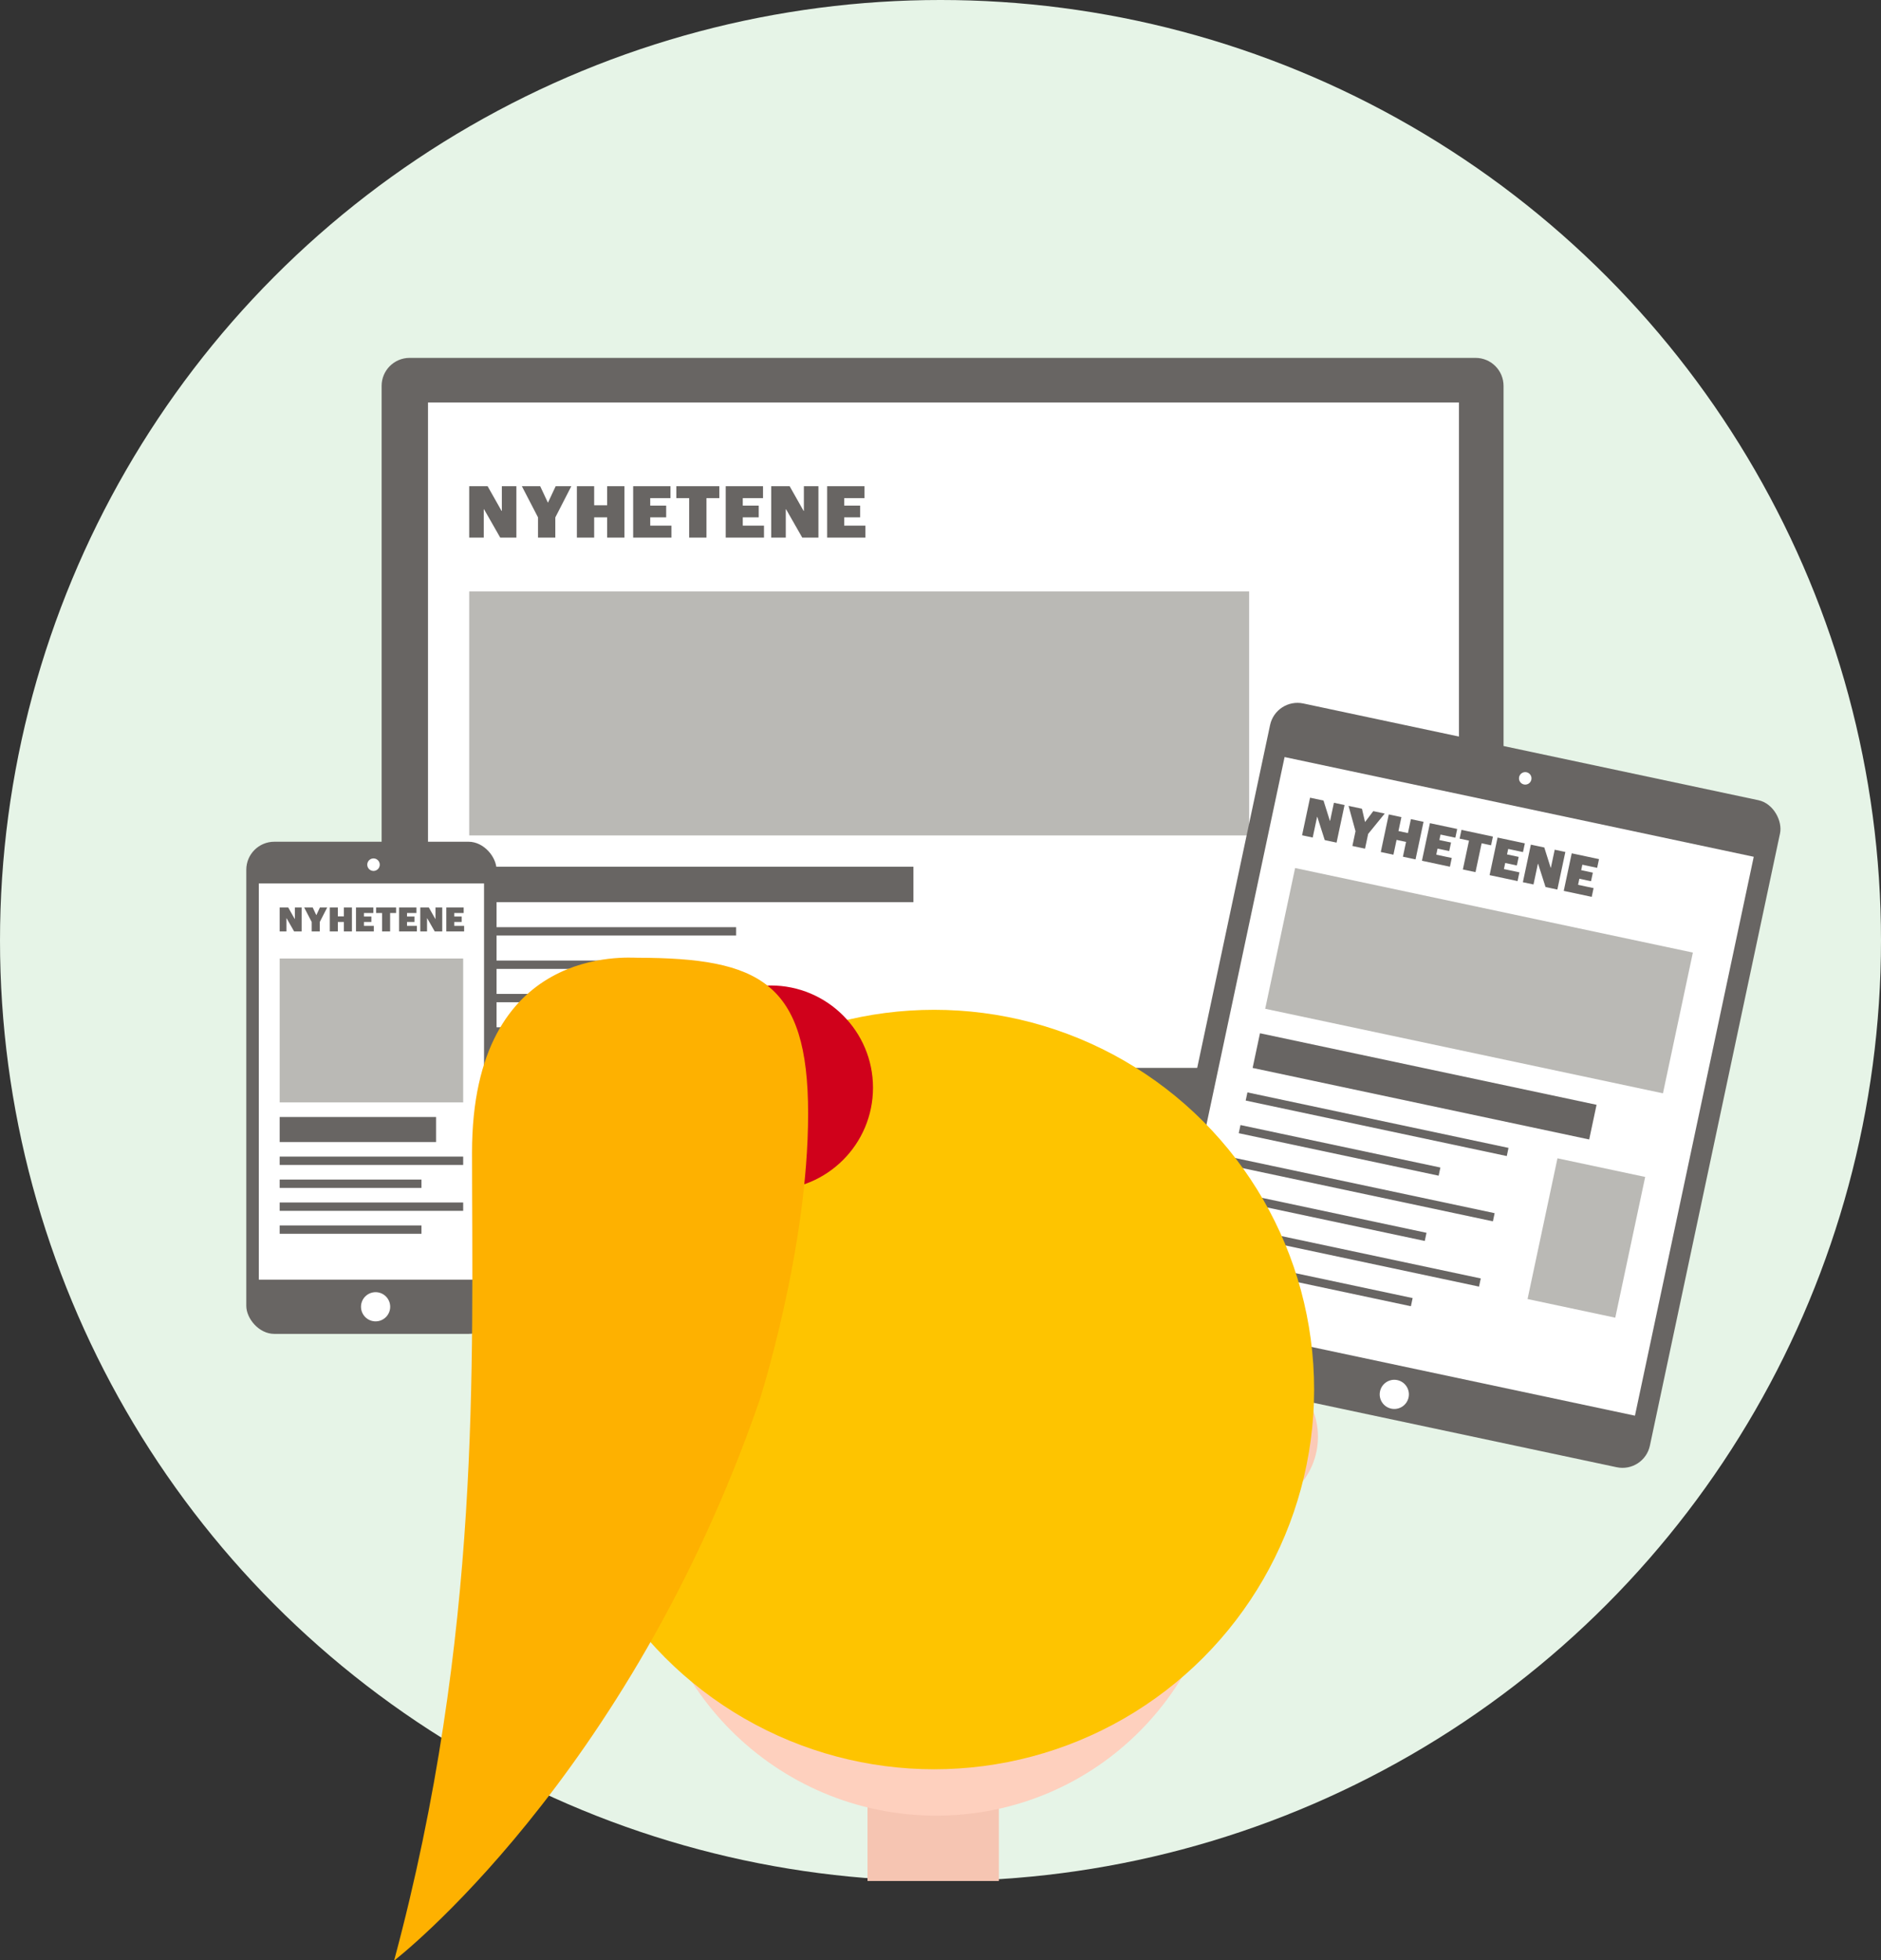 <svg xmlns="http://www.w3.org/2000/svg" width="403" height="420" viewBox="0 0 403 420">
  <rect x="0" y="0" width="403" height="420" fill="#333333" stroke="none"/>
  <g fill="none" fill-rule="evenodd">
    <circle cx="201.5" cy="201.5" r="201.5" fill="#E6F4E7"/>
    <g transform="translate(62.55 76.676)">
      <path fill="#686563" d="M25.212,0 L253.582,0 L253.582,0 C256.896,-1.53245403e-14 259.582,2.686 259.582,6 L259.582,161.289 L19.212,161.289 L19.212,6 L19.212,6 C19.212,2.686 21.898,6.08718376e-16 25.212,0 Z"/>
      <rect width="220.881" height="142.561" x="29.148" y="9.555" fill="#FFFFFF"/>
      <g transform="translate(37.977 50.04)">
        <rect width="167.098" height="52.274" fill="#BAB9B5"/>
        <rect width="95.165" height="7.595" y="58.976" fill="#686563"/>
        <rect width="57.188" height="1.787" y="71.932" fill="#686563"/>
        <rect width="57.188" height="1.787" y="86.229" fill="#686563"/>
        <rect width="43.785" height="1.787" y="79.081" fill="#686563"/>
        <rect width="43.785" height="1.787" y="93.378" fill="#686563"/>
      </g>
      <path fill="#686563" d="M37.977,27.488 L41.918,27.488 L44.906,32.78 L44.97,32.78 L44.97,27.488 L48.085,27.488 L48.085,38.502 L44.62,38.502 L41.155,32.431 L41.092,32.431 L41.092,38.502 L37.977,38.502 L37.977,27.488 Z M52.722,34.179 L49.257,27.488 L53.182,27.488 L54.819,30.984 L54.867,30.984 L56.504,27.488 L59.858,27.488 L56.425,34.179 L56.425,38.502 L52.722,38.502 L52.722,34.179 Z M61.046,27.488 L64.749,27.488 L64.749,31.572 L67.53,31.572 L67.53,27.488 L71.233,27.488 L71.233,38.502 L67.53,38.502 L67.53,34.163 L64.749,34.163 L64.749,38.502 L61.046,38.502 L61.046,27.488 Z M73.104,27.488 L81.099,27.488 L81.099,30.047 L76.76,30.047 L76.76,31.652 L80.177,31.652 L80.177,34.163 L76.76,34.163 L76.76,35.943 L81.305,35.943 L81.305,38.502 L73.104,38.502 L73.104,27.488 Z M85.1,30.047 L82.35,30.047 L82.35,27.488 L91.568,27.488 L91.568,30.047 L88.803,30.047 L88.803,38.502 L85.1,38.502 L85.1,30.047 Z M92.931,27.488 L100.925,27.488 L100.925,30.047 L96.587,30.047 L96.587,31.652 L100.004,31.652 L100.004,34.163 L96.587,34.163 L96.587,35.943 L101.132,35.943 L101.132,38.502 L92.931,38.502 L92.931,27.488 Z M102.686,27.488 L106.627,27.488 L109.615,32.78 L109.679,32.78 L109.679,27.488 L112.794,27.488 L112.794,38.502 L109.329,38.502 L105.864,32.431 L105.801,32.431 L105.801,38.502 L102.686,38.502 L102.686,27.488 Z M114.665,27.488 L122.659,27.488 L122.659,30.047 L118.32,30.047 L118.32,31.652 L121.737,31.652 L121.737,34.163 L118.32,34.163 L118.32,35.943 L122.866,35.943 L122.866,38.502 L114.665,38.502 L114.665,27.488 Z"/>
      <path fill="#CDCBC3" d="M0.024,161.289 C0.024,161.289 -0.631,173.353 4.863,173.353 L273.483,173.353 C278.983,173.353 278.322,161.289 278.322,161.289 L0.024,161.289 Z"/>
    </g>
    <g transform="rotate(12 -574.374 1375.15)">
      <g>
        <rect width="111.696" height="146.099" fill="#686563" rx="6"/>
        <rect width="102.761" height="122.419" x="4.468" y="12.063" fill="#FFFFFF"/>
        <g transform="translate(11.616 34.85)">
          <rect width="87.123" height="30.828" fill="#BAB9B5"/>
          <rect width="19.212" height="30.828" x="67.911" y="49.146" fill="#BAB9B5"/>
          <rect width="73.72" height="7.595" y="36.19" fill="#686563"/>
          <rect width="57.188" height="1.787" y="49.146" fill="#686563"/>
          <rect width="57.188" height="1.787" y="63.443" fill="#686563"/>
          <rect width="43.785" height="1.787" y="56.295" fill="#686563"/>
          <rect width="43.785" height="1.787" y="70.592" fill="#686563"/>
          <rect width="57.188" height="1.787" y="77.741" fill="#686563"/>
          <rect width="43.785" height="1.787" y="84.889" fill="#686563"/>
        </g>
        <path fill="#686563" d="M11.616,19.446 L14.562,19.446 L16.795,23.401 L16.843,23.401 L16.843,19.446 L19.171,19.446 L19.171,27.677 L16.581,27.677 L13.992,23.14 L13.945,23.14 L13.945,27.677 L11.616,27.677 L11.616,19.446 Z M22.636,24.446 L20.047,19.446 L22.981,19.446 L24.204,22.059 L24.24,22.059 L25.463,19.446 L27.97,19.446 L25.404,24.446 L25.404,27.677 L22.636,27.677 L22.636,24.446 Z M28.857,19.446 L31.625,19.446 L31.625,22.498 L33.704,22.498 L33.704,19.446 L36.471,19.446 L36.471,27.677 L33.704,27.677 L33.704,24.434 L31.625,24.434 L31.625,27.677 L28.857,27.677 L28.857,19.446 Z M37.87,19.446 L43.844,19.446 L43.844,21.358 L40.602,21.358 L40.602,22.558 L43.156,22.558 L43.156,24.434 L40.602,24.434 L40.602,25.765 L43.999,25.765 L43.999,27.677 L37.87,27.677 L37.87,19.446 Z M46.835,21.358 L44.78,21.358 L44.78,19.446 L51.669,19.446 L51.669,21.358 L49.602,21.358 L49.602,27.677 L46.835,27.677 L46.835,21.358 Z M52.688,19.446 L58.662,19.446 L58.662,21.358 L55.42,21.358 L55.42,22.558 L57.973,22.558 L57.973,24.434 L55.42,24.434 L55.42,25.765 L58.817,25.765 L58.817,27.677 L52.688,27.677 L52.688,19.446 Z M59.978,19.446 L62.923,19.446 L65.157,23.401 L65.204,23.401 L65.204,19.446 L67.532,19.446 L67.532,27.677 L64.943,27.677 L62.353,23.14 L62.306,23.14 L62.306,27.677 L59.978,27.677 L59.978,19.446 Z M68.931,19.446 L74.905,19.446 L74.905,21.358 L71.663,21.358 L71.663,22.558 L74.217,22.558 L74.217,24.434 L71.663,24.434 L71.663,25.765 L75.06,25.765 L75.06,27.677 L68.931,27.677 L68.931,19.446 Z"/>
      </g>
      <circle cx="55.848" cy="5.808" r="1.34" fill="#FFFFFF"/>
      <circle cx="55.848" cy="140.737" r="3.127" fill="#FFFFFF"/>
    </g>
    <g transform="translate(52.769 180.34)">
      <rect width="53.614" height="105.441" fill="#686563" rx="6"/>
      <rect width="48.253" height="84.889" x="2.681" y="8.936" fill="#FFFFFF"/>
      <rect width="39.317" height="30.828" x="7.149" y="25.02" fill="#BAB9B5"/>
      <rect width="33.509" height="5.361" x="7.149" y="58.976" fill="#686563"/>
      <rect width="39.317" height="1.787" x="7.149" y="67.465" fill="#686563"/>
      <rect width="39.317" height="1.787" x="7.149" y="77.294" fill="#686563"/>
      <rect width="30.381" height="1.787" x="7.149" y="72.379" fill="#686563"/>
      <rect width="30.381" height="1.787" x="7.149" y="82.208" fill="#686563"/>
      <path fill="#686563" d="M7.149,14.084 L8.984,14.084 L10.375,16.548 L10.404,16.548 L10.404,14.084 L11.854,14.084 L11.854,19.212 L10.241,19.212 L8.628,16.385 L8.599,16.385 L8.599,19.212 L7.149,19.212 L7.149,14.084 Z M14.013,17.199 L12.4,14.084 L14.228,14.084 L14.99,15.712 L15.012,15.712 L15.774,14.084 L17.335,14.084 L15.737,17.199 L15.737,19.212 L14.013,19.212 L14.013,17.199 Z M17.888,14.084 L19.612,14.084 L19.612,15.986 L20.907,15.986 L20.907,14.084 L22.631,14.084 L22.631,19.212 L20.907,19.212 L20.907,17.192 L19.612,17.192 L19.612,19.212 L17.888,19.212 L17.888,14.084 Z M23.502,14.084 L27.224,14.084 L27.224,15.275 L25.204,15.275 L25.204,16.023 L26.795,16.023 L26.795,17.192 L25.204,17.192 L25.204,18.02 L27.32,18.02 L27.32,19.212 L23.502,19.212 L23.502,14.084 Z M29.087,15.275 L27.807,15.275 L27.807,14.084 L32.098,14.084 L32.098,15.275 L30.811,15.275 L30.811,19.212 L29.087,19.212 L29.087,15.275 Z M32.733,14.084 L36.454,14.084 L36.454,15.275 L34.434,15.275 L34.434,16.023 L36.025,16.023 L36.025,17.192 L34.434,17.192 L34.434,18.02 L36.551,18.02 L36.551,19.212 L32.733,19.212 L32.733,14.084 Z M37.274,14.084 L39.109,14.084 L40.5,16.548 L40.529,16.548 L40.529,14.084 L41.98,14.084 L41.98,19.212 L40.367,19.212 L38.754,16.385 L38.724,16.385 L38.724,19.212 L37.274,19.212 L37.274,14.084 Z M42.851,14.084 L46.573,14.084 L46.573,15.275 L44.553,15.275 L44.553,16.023 L46.143,16.023 L46.143,17.192 L44.553,17.192 L44.553,18.02 L46.669,18.02 L46.669,19.212 L42.851,19.212 L42.851,14.084 Z"/>
      <circle cx="27.254" cy="4.915" r="1.34" fill="#FFFFFF"/>
      <circle cx="27.701" cy="99.633" r="3.127" fill="#FFFFFF"/>
    </g>
    <g transform="translate(83.996 205.16)">
      <g fill="#FBCAB7" transform="translate(34.85 87.037)">
        <ellipse cx="147.9" cy="15.637" rx="15.623" ry="15.637"/>
        <ellipse cx="15.623" cy="15.637" rx="15.623" ry="15.637"/>
      </g>
      <rect width="28.147" height="44.678" x="101.867" y="153.161" fill="#F6C5B2"/>
      <path fill="#FED0BE" d="M56.498,88.308 C60.096,84.837 79.267,83.102 114.01,83.102 C148.753,83.102 169.317,84.837 175.703,88.308 L177.95,117.635 L177.95,117.635 C180.546,151.505 155.192,181.066 121.323,183.661 C119.759,183.78 118.192,183.84 116.624,183.84 L116.624,183.84 L116.624,183.84 C82.282,183.84 54.442,156.001 54.442,121.659 C54.442,120.299 54.487,118.94 54.576,117.584 L56.498,88.308 Z"/>
      <ellipse cx="116.151" cy="92.546" fill="#FEC400" rx="81.401" ry="81.357"/>
      <g transform="translate(.286)">
        <ellipse cx="80.84" cy="27.878" fill="#D0011B" rx="21.916" ry="21.904"/>
        <path fill="#FEB100" d="M36.677,0.036 C38.475,0.092 72.159,-3.093 72.159,41.758 C72.159,86.609 70.072,145.02 88.857,214.904 C88.857,214.904 38.764,176.311 10.587,94.953 C10.587,94.953 0.151,62.619 0.151,33.414 C0.151,5.252 10.587,0.092 36.677,0.036 Z" transform="matrix(-1 0 0 1 89.007 0)"/>
      </g>
    </g>
  </g>
</svg>
